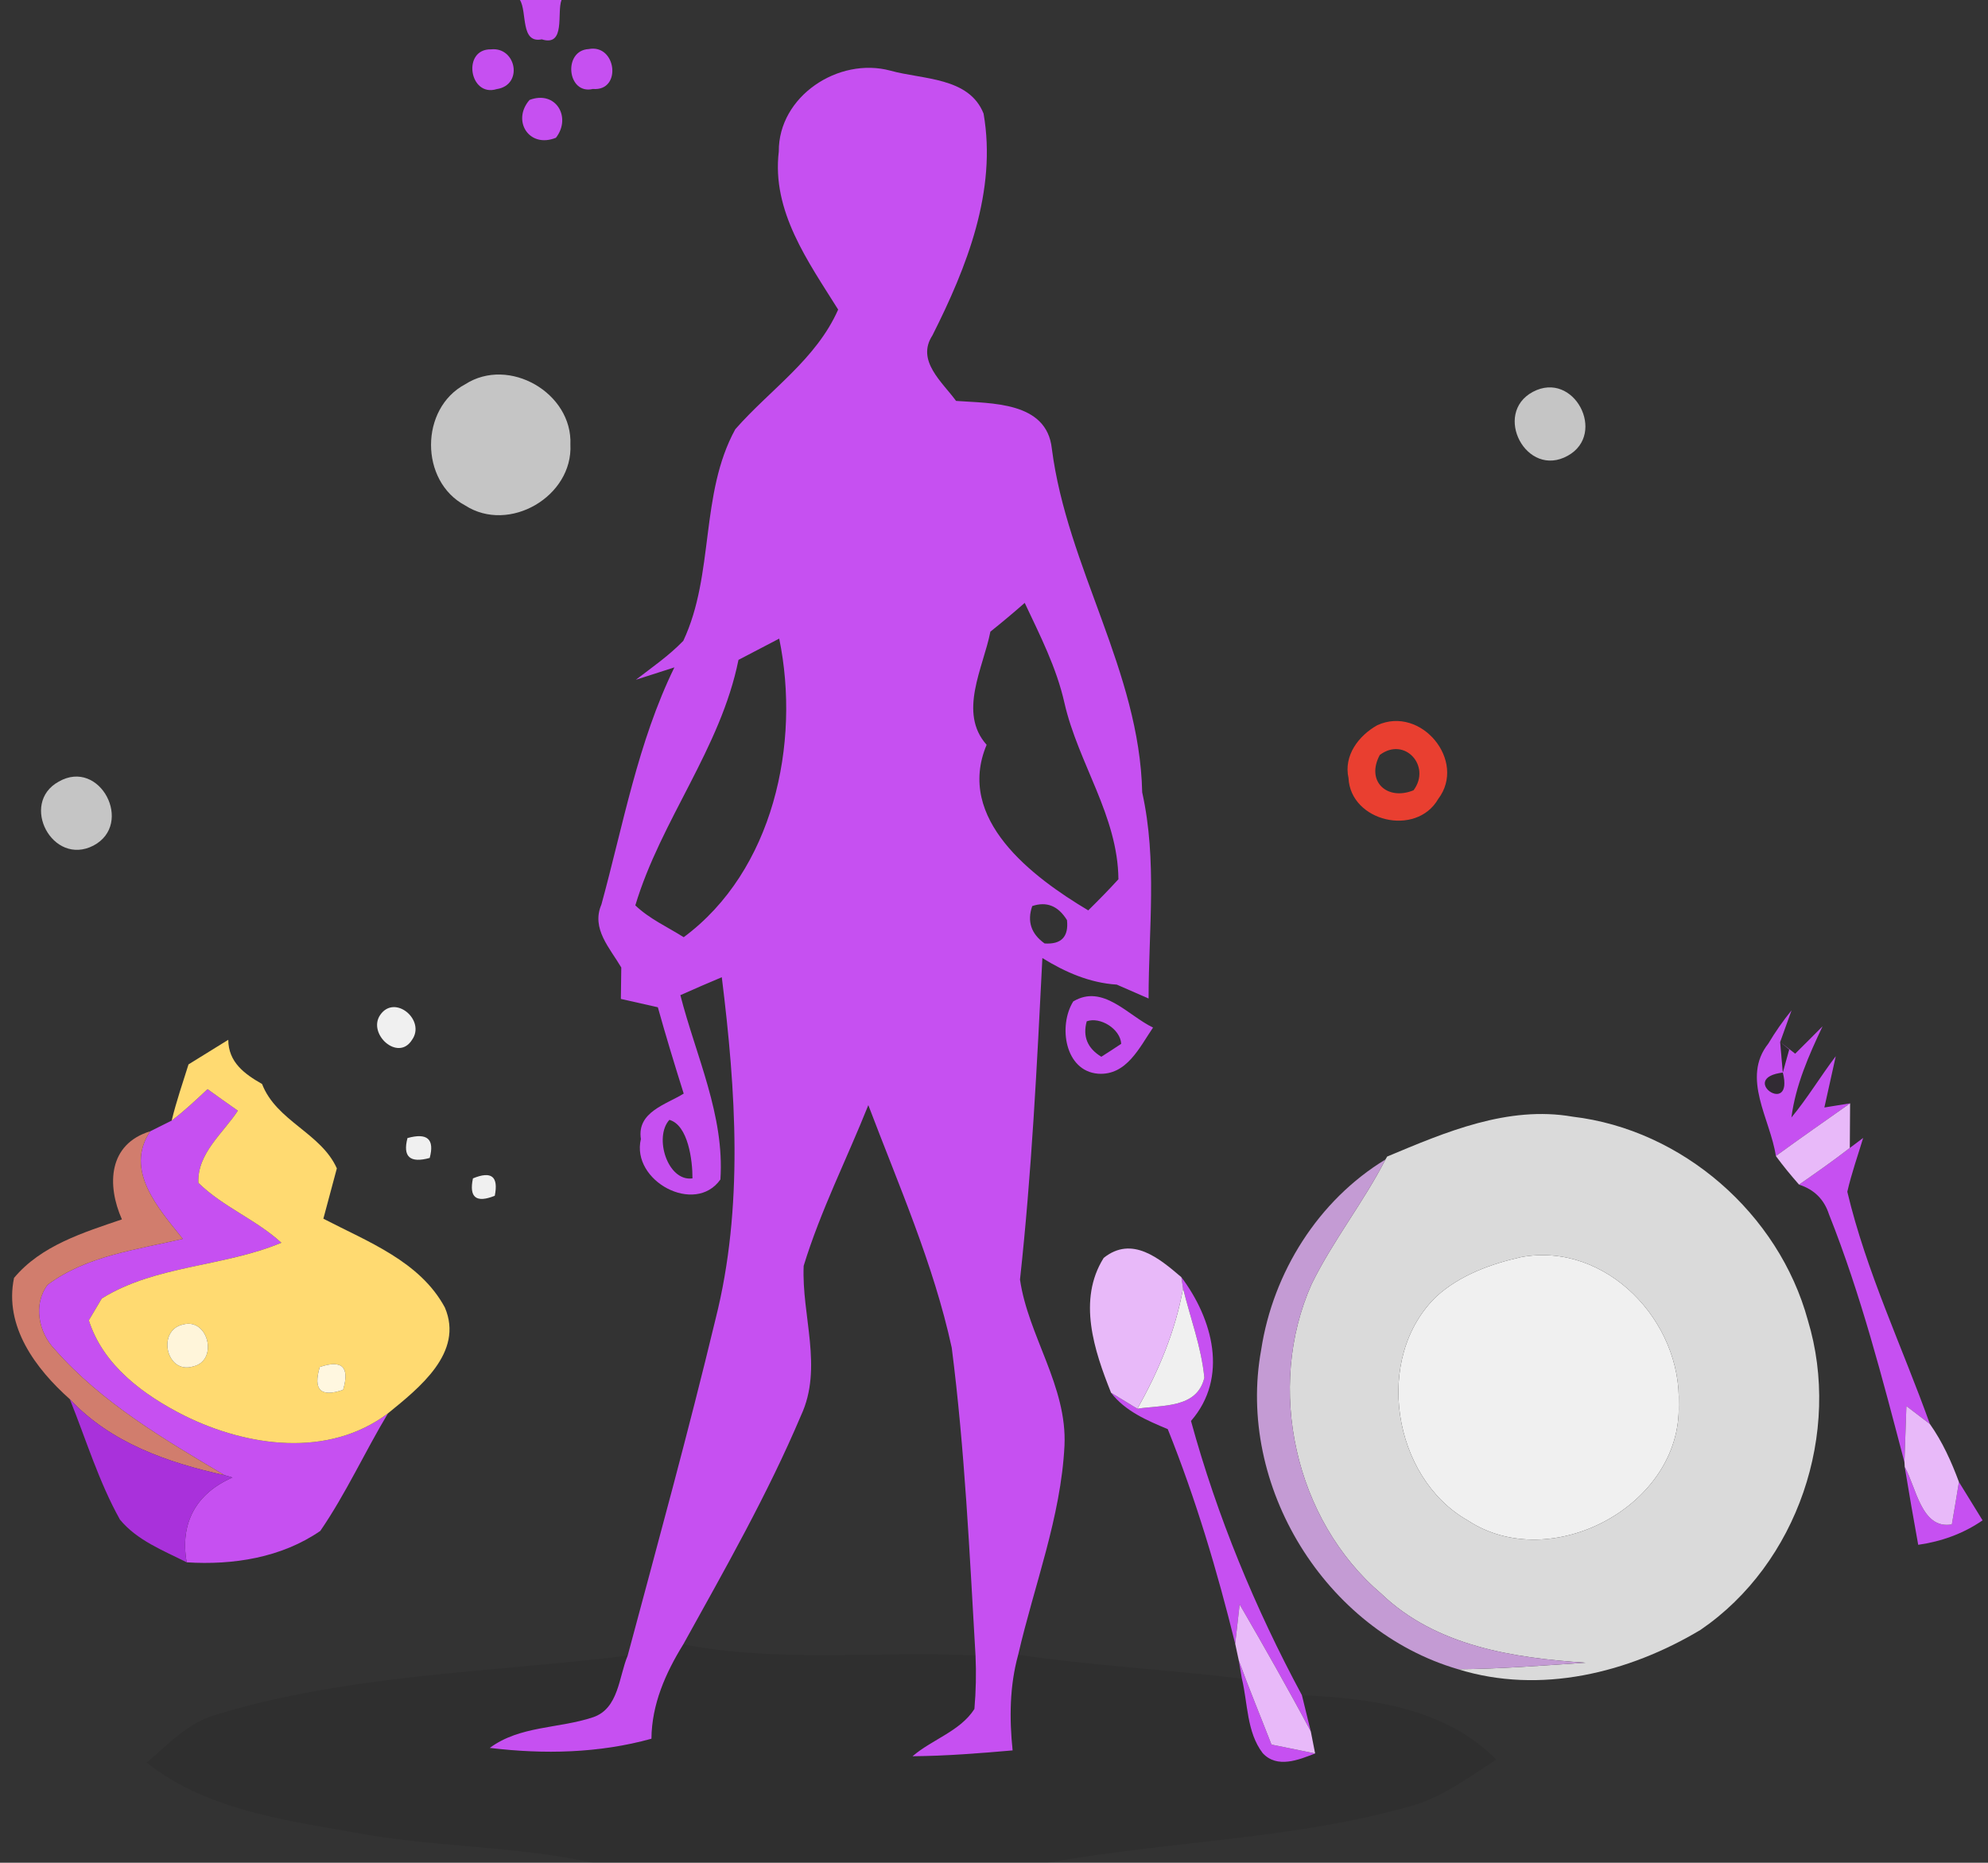 <?xml version="1.0" encoding="UTF-8" ?>
<!DOCTYPE svg PUBLIC "-//W3C//DTD SVG 1.1//EN" "http://www.w3.org/Graphics/SVG/1.1/DTD/svg11.dtd">
<svg width="143pt" height="134pt" viewBox="0 0 143 134" version="1.1" xmlns="http://www.w3.org/2000/svg">
<rect x="0" y="0" width="143" height="134" fill="#333333" stroke="none"/>
<g id="#c650f1ff">
<path fill="#c650f1" opacity="1.00" d=" M 37.40 0.00 L 40.39 0.00 C 40.04 0.91 40.71 3.38 38.97 2.83 C 37.42 3.14 37.93 0.86 37.40 0.00 Z" />
<path fill="#c650f1" opacity="1.00" d=" M 35.32 3.55 C 37.14 3.36 37.66 6.12 35.73 6.41 C 33.75 7.02 33.22 3.51 35.32 3.55 Z" />
<path fill="#c650f1" opacity="1.00" d=" M 42.34 3.53 C 44.35 3.14 44.75 6.58 42.65 6.40 C 40.79 6.84 40.48 3.63 42.34 3.53 Z" />
<path fill="#c650f1" opacity="1.00" d=" M 56.02 10.90 C 55.99 6.92 60.32 4.08 64.04 5.08 C 66.36 5.73 69.70 5.53 70.75 8.17 C 71.72 13.74 69.54 19.23 67.07 24.13 C 65.88 25.95 67.79 27.49 68.77 28.84 C 71.31 29.03 75.29 28.87 75.66 32.27 C 76.76 40.83 81.97 48.28 82.16 57.00 C 83.25 61.90 82.62 66.87 82.62 71.83 C 82.05 71.58 80.90 71.08 80.33 70.83 C 78.39 70.71 76.61 69.93 74.98 68.92 C 74.59 76.64 74.21 84.36 73.37 92.05 C 73.96 96.11 76.77 99.72 76.57 104.00 C 76.31 109.16 74.39 114.04 73.24 119.04 C 72.62 121.29 72.60 123.62 72.84 125.92 C 70.44 126.13 68.04 126.32 65.64 126.34 C 67.04 125.13 69.07 124.54 70.09 122.94 C 70.20 121.65 70.23 120.37 70.17 119.09 C 69.74 111.70 69.40 104.29 68.46 96.95 C 67.15 90.93 64.64 85.25 62.46 79.50 C 60.92 83.36 59.03 87.08 57.81 91.06 C 57.65 94.64 59.22 98.38 57.62 101.82 C 55.21 107.51 52.14 112.89 49.15 118.29 C 47.87 120.36 46.88 122.61 46.86 125.08 C 43.08 126.13 39.11 126.21 35.23 125.74 C 37.40 124.13 40.21 124.36 42.67 123.53 C 44.51 122.90 44.51 120.62 45.15 119.10 C 47.31 111.04 49.52 103.00 51.47 94.89 C 53.50 86.85 52.93 78.45 51.92 70.30 C 50.92 70.72 49.92 71.15 48.94 71.59 C 50.06 75.96 52.13 80.24 51.82 84.85 C 49.99 87.44 45.38 84.95 46.10 81.94 C 45.80 79.99 47.91 79.46 49.18 78.67 C 48.53 76.61 47.90 74.54 47.32 72.46 C 46.65 72.31 45.32 72.01 44.66 71.86 C 44.67 71.29 44.68 70.16 44.69 69.60 C 43.88 68.21 42.51 66.81 43.26 65.07 C 44.83 59.34 45.88 53.39 48.51 48.01 C 47.82 48.23 46.43 48.68 45.74 48.90 C 46.90 48.01 48.13 47.16 49.15 46.10 C 51.40 41.32 50.33 35.54 52.89 30.88 C 55.39 28.03 58.71 25.85 60.29 22.27 C 58.14 18.83 55.50 15.20 56.02 10.90 M 71.24 45.44 C 70.73 48.04 68.90 51.26 70.97 53.58 C 68.72 58.92 74.25 63.09 78.28 65.49 C 79.02 64.76 79.75 64.02 80.45 63.25 C 80.41 58.69 77.56 54.91 76.57 50.58 C 76.00 48.03 74.81 45.71 73.71 43.37 C 72.90 44.08 72.08 44.77 71.24 45.44 M 53.12 47.47 C 51.83 53.86 47.55 58.98 45.70 65.13 C 46.71 66.10 48.01 66.68 49.18 67.42 C 55.61 62.66 57.61 53.50 56.05 45.94 C 55.08 46.45 54.10 46.96 53.12 47.47 M 74.25 65.18 C 73.87 66.28 74.17 67.18 75.14 67.87 C 76.34 67.95 76.88 67.39 76.75 66.19 C 76.12 65.17 75.29 64.83 74.25 65.18 M 47.36 68.24 C 47.93 68.83 47.93 68.83 47.36 68.24 M 78.06 68.10 C 78.57 68.58 78.57 68.58 78.06 68.10 M 48.15 80.56 C 47.02 81.80 48.02 85.02 49.81 84.77 C 49.82 83.49 49.50 80.94 48.15 80.56 Z" />
<path fill="#c650f1" opacity="1.00" d=" M 38.09 7.19 C 39.98 6.47 41.13 8.44 39.99 9.91 C 38.04 10.70 36.80 8.66 38.09 7.19 Z" />
<path fill="#c650f1" opacity="1.00" d=" M 77.20 72.04 C 79.34 70.76 81.12 73.05 82.94 73.92 C 81.97 75.34 81.04 77.38 78.99 77.24 C 76.59 77.05 76.11 73.79 77.20 72.04 M 78.17 73.47 C 77.87 74.56 78.22 75.41 79.22 76.02 C 79.58 75.79 80.30 75.33 80.65 75.09 C 80.59 74.02 79.14 73.12 78.17 73.47 Z" />
<path fill="#c650f1" opacity="1.00" d=" M 127.20 75.07 C 127.70 74.23 128.26 73.43 128.87 72.68 C 128.67 73.25 128.26 74.39 128.05 74.96 C 128.10 75.51 128.19 76.61 128.24 77.16 C 124.96 77.56 129.06 80.40 128.24 77.16 C 128.36 76.74 128.58 75.91 128.70 75.50 L 128.05 74.96 L 129.13 75.80 C 129.63 75.31 130.61 74.32 131.10 73.83 C 130.11 75.92 129.16 78.07 128.86 80.39 C 130.02 78.99 130.95 77.43 132.05 75.98 C 131.85 76.90 131.44 78.75 131.23 79.67 C 131.69 79.59 132.62 79.44 133.08 79.37 C 131.29 80.63 129.50 81.88 127.74 83.16 C 127.35 80.51 125.23 77.55 127.20 75.07 Z" />
<path fill="#c650f1" opacity="1.00" d=" M 12.35 80.61 C 13.26 79.92 14.10 79.13 14.93 78.35 C 15.65 78.87 16.38 79.39 17.11 79.90 C 16.04 81.53 14.18 82.97 14.27 85.09 C 16.03 86.82 18.42 87.73 20.24 89.40 C 16.07 91.15 11.20 91.00 7.32 93.41 C 7.09 93.80 6.62 94.59 6.39 94.98 C 7.42 98.23 10.34 100.36 13.25 101.83 C 17.79 104.08 23.62 104.90 27.91 101.67 C 26.24 104.45 24.88 107.45 23.04 110.13 C 20.24 112.06 16.77 112.60 13.43 112.39 C 12.92 109.58 14.11 107.42 16.72 106.29 C 16.58 106.25 16.30 106.16 16.15 106.12 C 11.80 103.54 7.32 100.91 3.94 97.07 C 2.77 95.86 2.36 93.82 3.43 92.42 C 6.23 90.33 9.84 89.90 13.15 89.12 C 11.44 86.98 8.90 84.20 10.81 81.38 L 12.35 80.61 Z" />
<path fill="#c650f1" opacity="1.00" d=" M 133.06 82.58 L 134.02 81.86 C 133.63 83.15 133.18 84.42 132.88 85.73 C 134.25 91.50 136.83 96.88 138.82 102.44 C 138.40 102.12 137.55 101.47 137.13 101.15 C 137.10 102.16 137.02 104.18 136.99 105.19 C 135.41 99.18 133.86 93.13 131.56 87.35 C 131.21 86.28 130.50 85.57 129.41 85.22 C 130.64 84.36 131.88 83.50 133.06 82.58 Z" />
<path fill="#c650f1" opacity="1.00" d=" M 84.98 91.88 C 87.23 94.88 88.39 99.09 85.67 102.22 C 87.55 109.08 90.28 115.69 93.65 121.95 C 93.81 122.60 94.13 123.91 94.29 124.56 C 92.65 121.48 90.92 118.44 89.17 115.42 C 89.09 116.13 88.93 117.54 88.85 118.25 C 87.56 113.01 86.01 107.82 84.00 102.81 C 82.50 102.18 80.94 101.52 79.92 100.19 C 80.39 100.48 81.34 101.05 81.81 101.34 C 83.58 101.06 86.11 101.34 86.63 99.11 C 86.42 96.90 85.62 94.82 85.10 92.68 L 84.98 91.88 Z" />
<path fill="#c650f1" opacity="1.00" d=" M 137.01 105.53 C 137.83 106.96 138.20 110.05 140.40 109.66 C 140.53 108.90 140.79 107.38 140.91 106.61 C 141.34 107.30 142.19 108.68 142.61 109.37 C 141.22 110.33 139.65 110.89 137.98 111.13 C 137.64 109.27 137.32 107.40 137.01 105.53 Z" />
<path fill="#c650f1" opacity="1.00" d=" M 89.11 119.46 C 89.85 121.49 90.68 123.49 91.46 125.50 C 92.25 125.66 93.82 125.98 94.60 126.14 C 93.42 126.60 91.87 127.24 90.83 126.12 C 89.67 124.61 89.76 122.53 89.33 120.76 L 89.11 119.46 Z" />
</g>
<g id="#c5c5c5ff">
<path fill="#c5c5c5" opacity="1.00" d=" M 33.47 27.64 C 36.61 25.62 41.19 28.27 41.03 31.98 C 41.22 35.71 36.62 38.40 33.46 36.36 C 30.18 34.62 30.19 29.37 33.47 27.64 Z" />
<path fill="#c5c5c5" opacity="1.00" d=" M 110.26 28.19 C 113.22 26.62 115.60 31.21 112.78 32.78 C 109.80 34.45 107.35 29.75 110.26 28.19 Z" />
<path fill="#c5c5c5" opacity="1.00" d=" M 4.22 56.23 C 7.19 54.52 9.66 59.28 6.72 60.83 C 3.77 62.35 1.39 57.79 4.22 56.23 Z" />
</g>
<g id="#f34131f3">
<path fill="#f34131" opacity="0.95" d=" M 99.07 52.17 C 102.21 50.73 105.53 54.74 103.45 57.48 C 101.87 60.22 97.15 59.11 97.00 55.97 C 96.64 54.35 97.73 52.92 99.07 52.17 M 99.25 54.31 C 98.23 56.21 99.78 57.63 101.68 56.85 C 102.97 55.12 101.04 52.96 99.25 54.31 Z" />
</g>
<g id="#431b5257">
<path fill="#431b52" opacity="0.34" d=" M 47.36 68.24 C 47.93 68.83 47.93 68.83 47.36 68.24 Z" />
</g>
<g id="#5b256f76">
<path fill="#5b256f" opacity="0.46" d=" M 78.06 68.10 C 78.57 68.58 78.57 68.58 78.06 68.10 Z" />
</g>
<g id="#f0f0f0ff">
<path fill="#f0f0f0" opacity="1.00" d=" M 27.35 73.01 C 28.40 71.49 30.64 73.39 29.64 74.80 C 28.64 76.41 26.41 74.37 27.35 73.01 Z" />
<path fill="#f0f0f0" opacity="1.00" d=" M 29.31 81.87 C 30.74 81.47 31.27 81.95 30.91 83.30 C 29.49 83.69 28.96 83.22 29.31 81.87 Z" />
<path fill="#f0f0f0" opacity="1.00" d=" M 34.02 84.77 C 35.35 84.22 35.87 84.63 35.59 86.02 C 34.25 86.56 33.73 86.14 34.02 84.77 Z" />
<path fill="#f0f0f0" opacity="1.00" d=" M 109.43 90.43 C 115.55 89.32 121.00 95.07 120.75 101.04 C 120.99 108.32 111.53 113.31 105.57 109.37 C 100.17 106.31 98.76 97.65 103.34 93.25 C 105.03 91.72 107.25 90.92 109.43 90.43 Z" />
<path fill="#f0f0f0" opacity="1.00" d=" M 81.81 101.34 C 83.34 98.64 84.55 95.75 85.10 92.68 C 85.62 94.82 86.42 96.90 86.63 99.11 C 86.11 101.34 83.58 101.06 81.81 101.34 Z" />
</g>
<g id="#64287a82">
<path fill="#64287a" opacity="0.51" d=" M 125.30 74.69 C 125.78 75.19 125.78 75.19 125.30 74.69 Z" />
</g>
<g id="#ffda71ff">
<path fill="#ffda71" opacity="1.00" d=" M 13.56 76.57 C 14.52 75.98 15.47 75.39 16.42 74.80 C 16.43 76.42 17.59 77.26 18.85 77.98 C 19.88 80.65 23.09 81.50 24.23 84.05 C 23.99 84.96 23.50 86.77 23.26 87.67 C 26.43 89.32 30.21 90.73 32.00 94.06 C 33.39 97.31 30.13 99.86 27.91 101.67 C 23.62 104.90 17.79 104.08 13.25 101.83 C 10.34 100.36 7.42 98.23 6.39 94.98 C 6.62 94.59 7.09 93.80 7.32 93.41 C 11.20 91.00 16.07 91.15 20.24 89.40 C 18.42 87.73 16.03 86.82 14.27 85.09 C 14.18 82.97 16.04 81.53 17.11 79.90 C 16.38 79.39 15.65 78.87 14.93 78.35 C 14.10 79.13 13.26 79.92 12.35 80.61 C 12.68 79.24 13.14 77.91 13.56 76.57 M 13.17 95.28 C 11.26 95.69 11.95 98.89 13.89 98.30 C 15.73 97.89 14.99 94.78 13.17 95.28 M 23.00 98.34 C 22.51 99.99 23.07 100.54 24.68 99.98 C 25.17 98.34 24.61 97.79 23.00 98.34 Z" />
</g>
<g id="#200d272a">
<path fill="#200d27" opacity="0.16" d=" M 128.24 77.16 C 128.19 76.61 128.10 75.51 128.05 74.96 L 128.70 75.50 C 128.58 75.91 128.36 76.74 128.24 77.16 Z" />
</g>
<g id="#2a113337">
<path fill="#2a1133" opacity="0.22" d=" M 128.24 77.16 C 124.96 77.56 129.06 80.40 128.24 77.16 Z" />
</g>
<g id="#dadadaff">
<path fill="#dadada" opacity="1.00" d=" M 99.78 83.20 C 103.98 81.44 108.46 79.52 113.12 80.33 C 121.02 81.26 127.95 87.31 130.04 94.97 C 132.49 103.04 129.31 112.48 122.32 117.25 C 117.14 120.35 110.79 121.92 104.88 120.08 C 107.94 120.06 111.00 119.81 114.06 119.61 C 108.85 119.27 103.30 118.42 99.37 114.66 C 93.13 109.36 91.02 99.83 94.35 92.37 C 95.88 89.25 98.07 86.50 99.66 83.41 L 99.78 83.20 M 109.43 90.43 C 107.25 90.92 105.03 91.72 103.34 93.25 C 98.76 97.65 100.17 106.31 105.57 109.37 C 111.53 113.31 120.99 108.32 120.75 101.04 C 121.00 95.07 115.55 89.32 109.43 90.43 Z" />
</g>
<g id="#e8b9f9ff">
<path fill="#e8b9f9" opacity="1.00" d=" M 127.74 83.16 C 129.50 81.88 131.29 80.63 133.08 79.37 C 133.07 80.17 133.07 81.78 133.06 82.58 C 131.88 83.50 130.64 84.36 129.41 85.22 C 128.82 84.55 128.26 83.87 127.74 83.16 Z" />
<path fill="#e8b9f9" opacity="1.00" d=" M 79.39 90.49 C 81.43 88.86 83.40 90.53 84.98 91.88 L 85.10 92.68 C 84.55 95.75 83.34 98.64 81.81 101.34 C 81.34 101.05 80.39 100.48 79.92 100.19 C 78.71 97.16 77.49 93.52 79.39 90.49 Z" />
<path fill="#e8b9f9" opacity="1.00" d=" M 137.13 101.15 C 137.55 101.47 138.40 102.12 138.82 102.44 C 139.72 103.71 140.37 105.15 140.91 106.61 C 140.79 107.38 140.53 108.90 140.40 109.66 C 138.20 110.05 137.83 106.96 137.01 105.53 L 136.99 105.19 C 137.02 104.18 137.10 102.16 137.13 101.15 Z" />
<path fill="#e8b9f9" opacity="1.00" d=" M 89.17 115.42 C 90.92 118.44 92.65 121.48 94.29 124.56 C 94.37 124.96 94.52 125.75 94.60 126.14 C 93.82 125.98 92.25 125.66 91.46 125.50 C 90.68 123.49 89.85 121.49 89.11 119.46 C 89.04 119.16 88.92 118.55 88.85 118.25 C 88.93 117.54 89.09 116.13 89.17 115.42 Z" />
</g>
<g id="#da8271f3">
<path fill="#da8271" opacity="0.95" d=" M 8.77 87.72 C 7.67 85.24 7.79 82.30 10.81 81.38 C 8.90 84.20 11.44 86.98 13.15 89.12 C 9.84 89.90 6.23 90.33 3.43 92.42 C 2.36 93.82 2.77 95.86 3.94 97.07 C 7.32 100.91 11.80 103.54 16.15 106.12 C 12.06 105.22 7.95 103.79 5.02 100.65 C 2.57 98.47 0.28 95.41 1.01 91.93 C 2.95 89.60 6.01 88.66 8.77 87.72 Z" />
</g>
<g id="#ca9fdaf5">
<path fill="#ca9fda" opacity="0.96" d=" M 90.72 97.09 C 91.57 91.54 94.83 86.34 99.66 83.41 C 98.07 86.50 95.88 89.25 94.35 92.37 C 91.02 99.83 93.13 109.36 99.37 114.66 C 103.30 118.42 108.85 119.27 114.06 119.61 C 111.00 119.81 107.94 120.06 104.88 120.08 C 95.32 117.29 88.92 106.89 90.72 97.09 Z" />
</g>
<g id="#fff5daff">
<path fill="#fff5da" opacity="1.00" d=" M 13.17 95.28 C 14.99 94.78 15.73 97.89 13.89 98.30 C 11.95 98.89 11.26 95.69 13.17 95.28 Z" />
</g>
<g id="#fff7e0ff">
<path fill="#fff7e0" opacity="1.00" d=" M 23.00 98.34 C 24.61 97.79 25.17 98.34 24.68 99.98 C 23.07 100.54 22.51 99.99 23.00 98.34 Z" />
</g>
<g id="#a931dbff">
<path fill="#a931db" opacity="1.00" d=" M 5.02 100.65 C 7.95 103.79 12.06 105.22 16.15 106.12 C 16.30 106.16 16.58 106.25 16.72 106.29 C 14.11 107.42 12.92 109.58 13.43 112.39 C 11.75 111.54 9.87 110.82 8.63 109.32 C 7.10 106.58 6.19 103.55 5.02 100.65 Z" />
</g>
<g id="#00000014">
<path fill="#000000" opacity="0.08" d=" M 46.86 125.08 C 46.88 122.61 47.87 120.36 49.15 118.29 C 56.09 119.63 63.17 118.75 70.17 119.09 C 70.23 120.37 70.20 121.65 70.09 122.94 C 69.07 124.54 67.04 125.13 65.64 126.34 C 68.04 126.32 70.44 126.13 72.84 125.92 C 72.60 123.62 72.62 121.29 73.24 119.04 C 78.58 119.83 83.98 120.10 89.33 120.76 C 89.76 122.53 89.67 124.61 90.83 126.12 C 91.87 127.24 93.42 126.60 94.60 126.14 C 94.52 125.75 94.37 124.96 94.29 124.56 C 94.13 123.91 93.81 122.60 93.65 121.95 C 98.62 122.17 103.97 122.86 107.63 126.58 C 105.79 127.77 103.99 129.11 101.88 129.81 C 93.26 132.34 84.19 132.41 75.39 134.00 L 42.61 134.00 C 36.85 132.73 30.91 132.91 25.14 131.76 C 20.06 130.88 14.72 130.09 10.55 126.80 C 12.03 125.54 13.42 124.03 15.32 123.42 C 24.98 120.43 35.18 120.33 45.15 119.10 C 44.51 120.62 44.51 122.90 42.67 123.53 C 40.21 124.36 37.40 124.13 35.23 125.74 C 39.11 126.21 43.08 126.13 46.86 125.08 Z" />
</g>
</svg>
